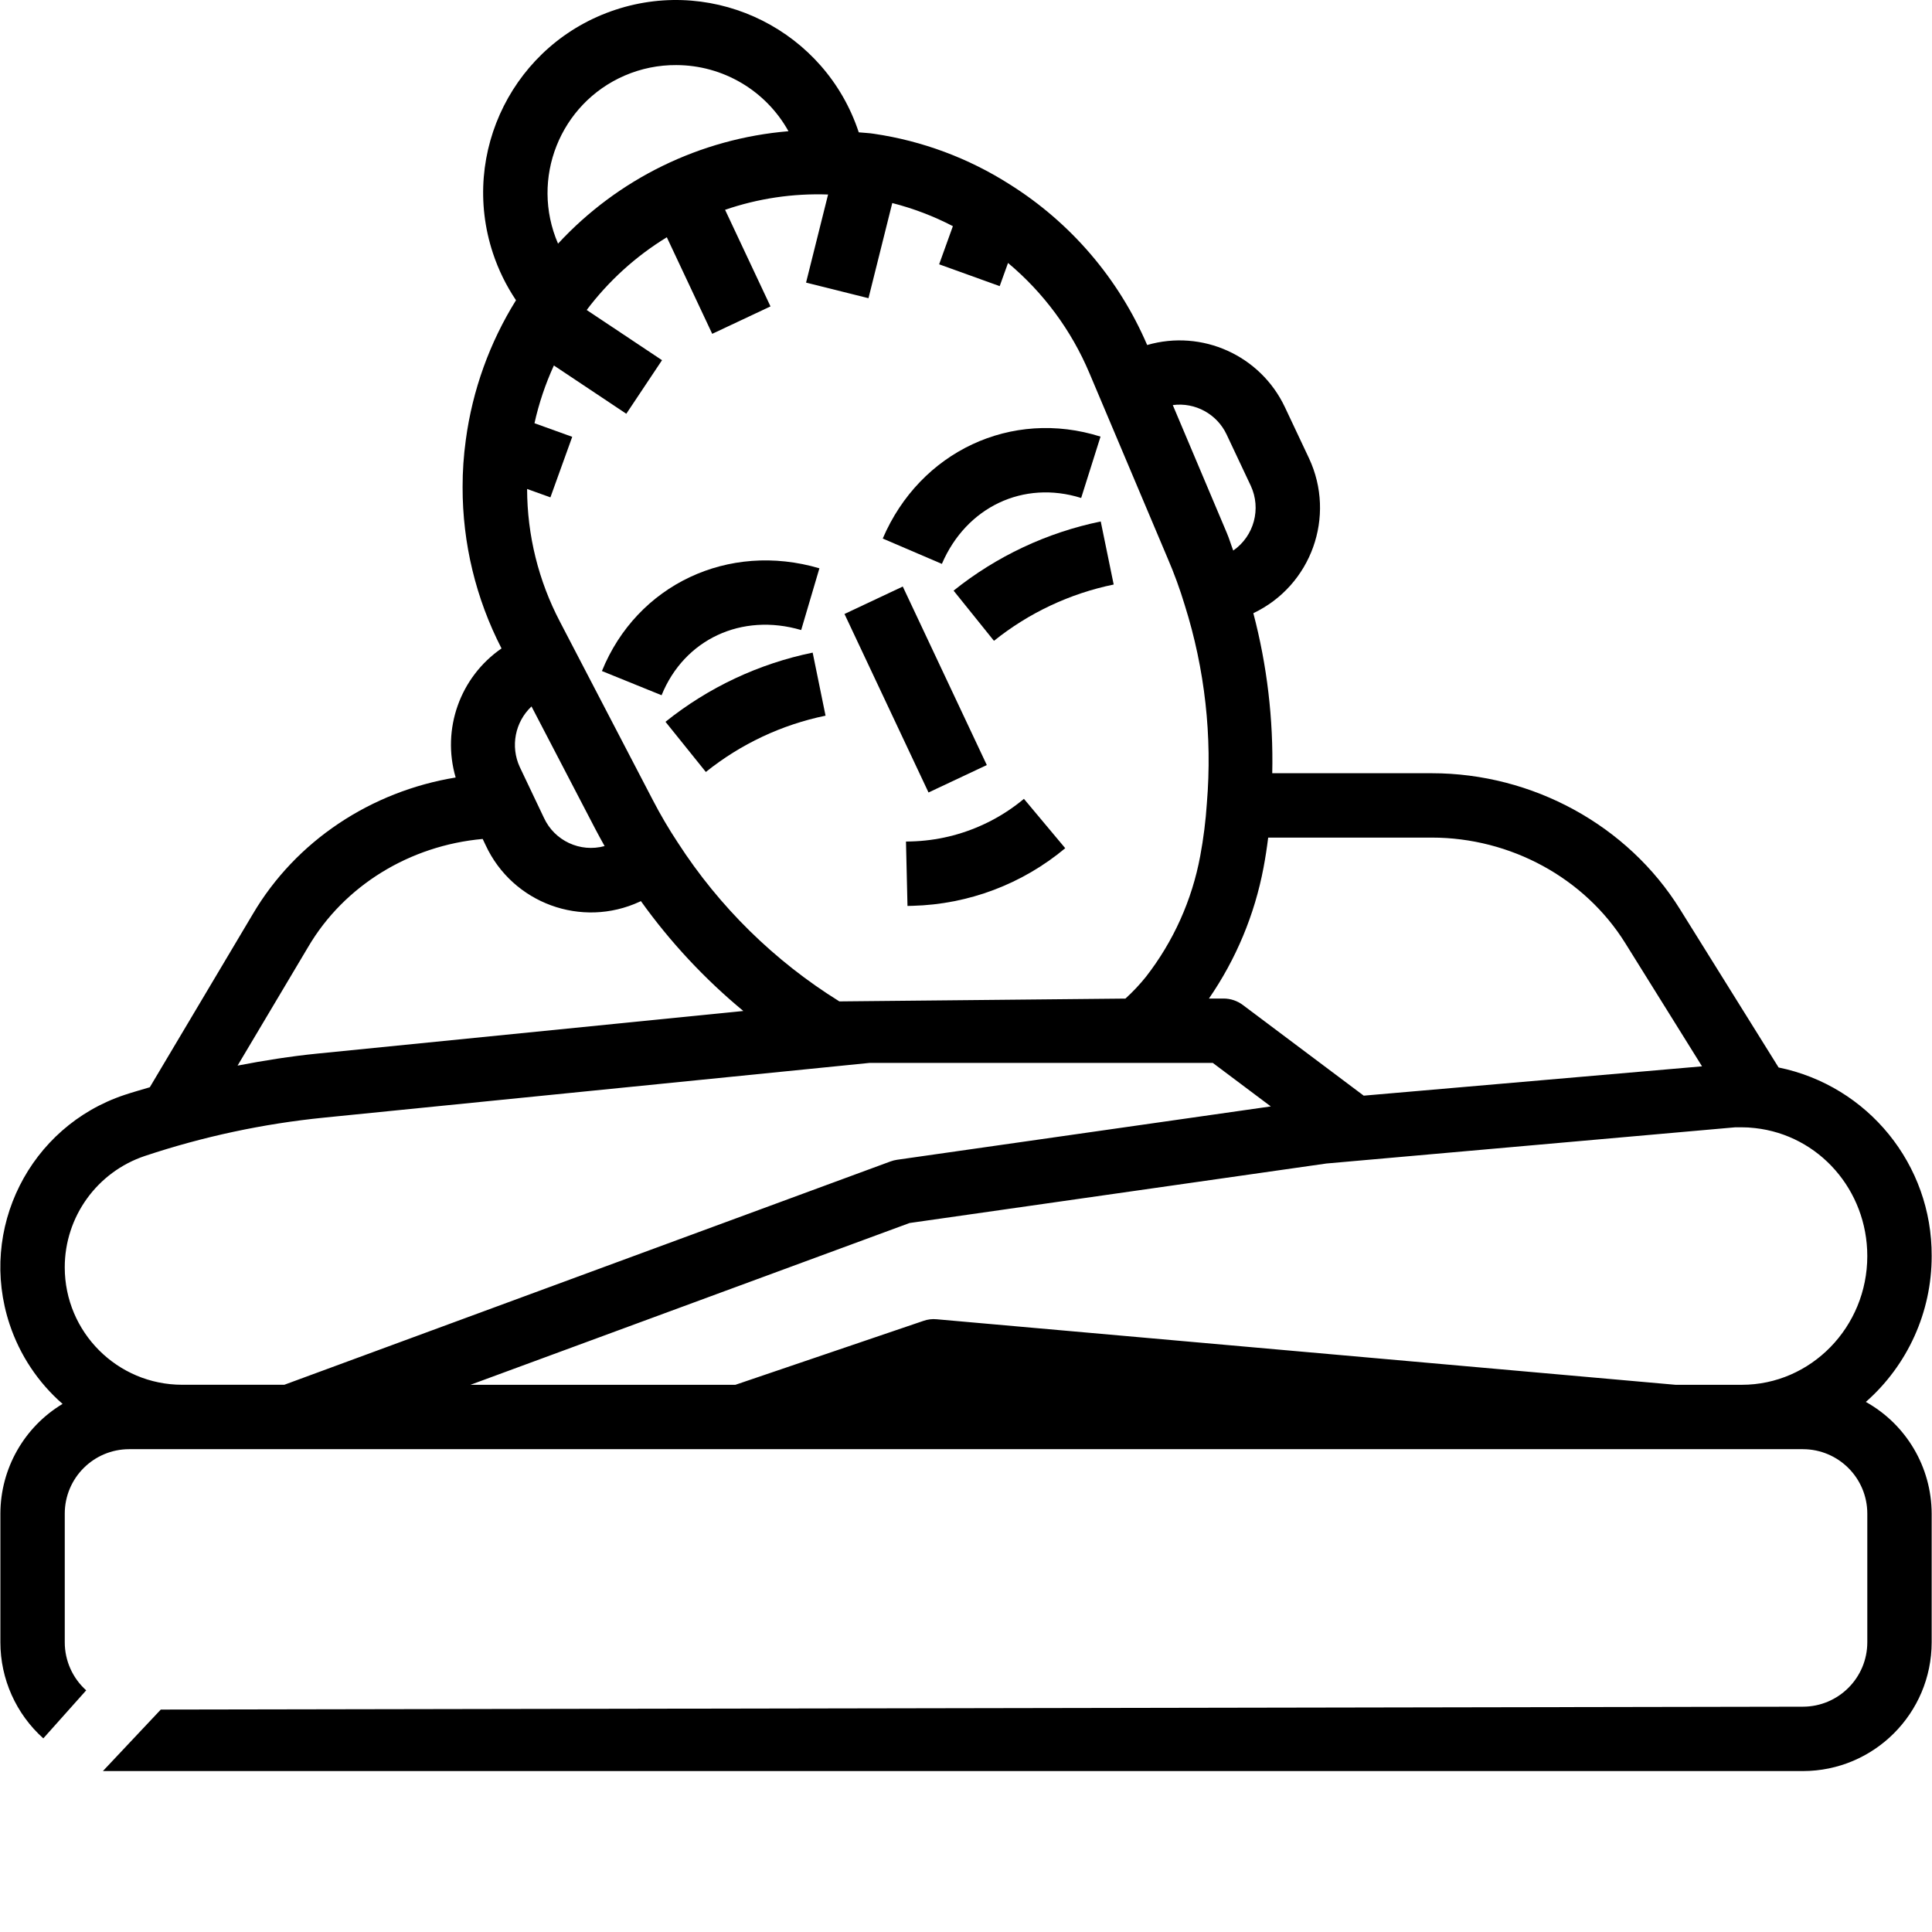 <?xml version="1.0" encoding="UTF-8" standalone="no"?>
<svg
   xmlns:dc="http://purl.org/dc/elements/1.1/"
   xmlns:cc="http://creativecommons.org/ns#"
   xmlns:rdf="http://www.w3.org/1999/02/22-rdf-syntax-ns#"
   xmlns:svg="http://www.w3.org/2000/svg"
   xmlns="http://www.w3.org/2000/svg"
   xmlns:sodipodi="http://sodipodi.sourceforge.net/DTD/sodipodi-0.dtd"
   xmlns:inkscape="http://www.inkscape.org/namespaces/inkscape"
   id="Capa_1"
   enable-background="new 0 0 480.176 480.176"
   height="512"
   viewBox="0 0 480.176 480.176"
   width="512"
   version="1.1"
   sodipodi:docname="relax.svg"
   inkscape:version="0.92.3 (2405546, 2018-03-11)">
  <defs
     id="defs21">
    <filter
       y="-0.15"
       height="1.3"
       x="-0.15"
       width="1.3"
       inkscape:menu-tooltip="Aquarelle paper effect which can be used for pictures as for objects"
       inkscape:menu="Textures"
       inkscape:label="Rough Paper"
       style="color-interpolation-filters:sRGB;"
       id="filter900">
      <feTurbulence
         type="fractalNoise"
         baseFrequency="0.04"
         numOctaves="5"
         seed="0"
         result="result4"
         id="feTurbulence886" />
      <feDisplacementMap
         in="SourceGraphic"
         in2="result4"
         yChannelSelector="G"
         xChannelSelector="R"
         scale="10"
         result="result3"
         id="feDisplacementMap888" />
      <feDiffuseLighting
         lighting-color="rgb(233,230,215)"
         diffuseConstant="1"
         surfaceScale="2"
         result="result1"
         in="result4"
         id="feDiffuseLighting892">
        <feDistantLight
           azimuth="235"
           elevation="40"
           id="feDistantLight890" />
      </feDiffuseLighting>
      <feComposite
         operator="in"
         in="result3"
         in2="result1"
         result="result2"
         id="feComposite894" />
      <feComposite
         in2="result1"
         result="result5"
         operator="arithmetic"
         k1="1.7"
         id="feComposite896" />
      <feBlend
         in="result5"
         in2="result3"
         mode="normal"
         id="feBlend898" />
    </filter>
  </defs>
  <sodipodi:namedview
     pagecolor="#ffffff"
     bordercolor="#666666"
     borderopacity="1"
     objecttolerance="10"
     gridtolerance="10"
     guidetolerance="10"
     inkscape:pageopacity="0"
     inkscape:pageshadow="2"
     inkscape:window-width="1920"
     inkscape:window-height="1017"
     id="namedview19"
     showgrid="false"
     inkscape:zoom="0.4609375"
     inkscape:cx="356.34536"
     inkscape:cy="203.48483"
     inkscape:window-x="-8"
     inkscape:window-y="-8"
     inkscape:window-maximized="1"
     inkscape:current-layer="Capa_1" />
  <path
     d="m 480.093,312.176 c 0.123,-22.696 -15.805,-42.319 -38.041,-46.866 l -24.529,-39.361 c -12.961,-20.835 -36.594,-33.773 -61.672,-33.773 h -39.649 c 0.3,-13.413 -1.282,-26.802 -4.7,-39.776 14.424,-6.849 20.602,-24.066 13.825,-38.524 l -5.984,-12.687 C 313.273,88.335 298.767,81.792 285.114,85.749 278.047,69.272 266.125,55.341 250.937,45.814 240.708,39.298 229.217,35.016 217.218,33.251 c -1.173,-0.2 -2.54,-0.225 -3.782,-0.363 -8.286,-25.11 -35.359,-38.749 -60.47,-30.463 -25.111,8.286 -38.749,35.359 -30.463,60.47 1.37,4.151 3.302,8.096 5.742,11.723 -6.568,10.553 -10.819,22.381 -12.472,34.7 -0.539,3.888 -0.807,7.809 -0.8,11.735 -0.028,13.95 3.29,27.703 9.675,40.106 -10.318,7.117 -14.913,20.047 -11.4,32.079 -21.02,3.439 -39.728,15.759 -50.427,33.963 l -25.589,43.023 c -2.081,0.627 -4.179,1.2 -6.241,1.891 -23.646,7.85 -36.45,33.383 -28.6,57.028 2.54,7.65 7.083,14.48 13.158,19.78 -9.566,5.754 -15.428,16.091 -15.456,27.254 v 32 c 0.002,9.113 3.883,17.795 10.672,23.875 l 10.656,-11.937 c -3.392,-3.041 -5.329,-7.382 -5.328,-11.938 v -32 c 0.012,-8.832 7.168,-15.988 16,-16 h 416 c 8.832,0.012 15.988,7.168 16,16 v 32 c -0.012,8.832 -7.168,15.988 -16,16 L 39.961,424.896 25.574,440.177 H 448.093 c 17.666,-0.018 31.982,-14.334 32,-32 v -32 c -0.039,-11.525 -6.293,-22.133 -16.359,-27.746 10.418,-9.168 16.379,-22.379 16.359,-36.255 z m -76.148,-77.766 19.075,30.615 -84.081,7.289 -30.046,-22.538 c -1.384,-1.04 -3.069,-1.602 -4.8,-1.6 h -3.625 c 6.738,-9.772 11.357,-20.846 13.563,-32.509 0.459,-2.414 0.844,-4.926 1.164,-7.492 h 40.656 c 19.594,10e-4 38.023,10.048 48.094,26.235 z m -99.086,-126.422 6,12.727 c 2.664,5.716 0.827,12.519 -4.351,16.118 -0.564,-1.454 -1,-3 -1.61,-4.407 l -13.416,-31.75 c 5.575,-0.731 10.983,2.225 13.377,7.312 z m -34.125,-15.32 19.453,46.047 c 1.648,3.814 3.075,7.721 4.273,11.7 5.006,15.888 6.871,32.599 5.492,49.2 -0.288,4.401 -0.839,8.781 -1.648,13.117 -2.029,10.959 -6.663,21.269 -13.511,30.061 -1.551,1.927 -3.25,3.731 -5.082,5.394 l -71.095,0.7 c -16.123,-10.015 -29.825,-23.478 -40.123,-39.422 -2.273,-3.43 -4.359,-6.979 -6.25,-10.633 l -23.062,-44.289 c -5.345,-10.187 -8.15,-21.513 -8.176,-33.017 l 5.793,2.088 5.422,-15.047 -9.381,-3.382 c 1.098,-4.94 2.714,-9.75 4.822,-14.35 l 18,12 8.876,-13.312 -18.719,-12.478 c 5.443,-7.223 12.199,-13.356 19.913,-18.077 l 11.284,24 14.484,-6.813 -11.289,-24.011 c 8.228,-2.826 16.906,-4.115 25.6,-3.8 l -5.474,21.894 15.516,3.876 5.911,-23.647 c 5.225,1.331 10.28,3.258 15.065,5.743 l -3.414,9.482 15.047,5.422 2.073,-5.757 c 8.809,7.369 15.733,16.731 20.2,27.311 z m -138.635,82.908 15.963,30.659 c 0.77,1.457 1.5,2.782 2.205,4.046 -6.074,1.664 -12.46,-1.315 -15.088,-7.038 l -5.992,-12.6 c -2.367,-5.126 -1.195,-11.192 2.912,-15.067 z m 35.994,-159.4 c 11.582,0.026 22.244,6.314 27.871,16.437 -21.911,1.831 -42.343,11.8 -57.271,27.943 -6.959,-16.113 0.461,-34.817 16.574,-41.776 4.049,-1.749 8.417,-2.635 12.826,-2.604 z m -91.5,219.172 c 8.985,-15.3 25.314,-25.214 43.371,-26.836 l 0.731,1.539 c 6.706,14.46 23.864,20.747 38.325,14.041 0.074,-0.034 0.148,-0.069 0.221,-0.104 l 0.051,-0.023 c 7.271,10.161 15.826,19.339 25.452,27.305 L 78.968,261.848 c -6.679,0.666 -13.321,1.718 -19.922,2.994 z m -40.539,51.937 c 14.439,-4.807 29.366,-7.999 44.508,-9.515 l 135.531,-13.594 h 85.336 l 14.414,10.812 -92.883,13.258 c -0.557,0.08 -1.105,0.219 -1.633,0.414 L 70.663,344.168 H 45.281 c -16.121,0 -29.19,-13.07 -29.189,-29.191 0.001,-12.565 8.042,-23.72 19.962,-27.692 z m 396.839,56.891 H 416.444 L 232.793,327.887 c -1.11,-0.11 -2.23,0.027 -3.281,0.4 l -46.739,15.889 h -65.847 l 109.136,-40.211 103.596,-14.789 101.635,-9 h 1.516 c 1.125,-0.004 2.25,0.061 3.367,0.195 15.917,1.75 27.917,15.422 27.917,31.805 0,17.648 -14,32 -31.2,32 z"
     id="path2"
     inkscape:connector-curvature="0"
     sodipodi:nodetypes="cccsccccccccsccccccccccccccccccccccccccccccccccccccccccccccccccccccccccccccccccccccccccccccccccccccccccccccccccccccccccsccsccccccccccss"
     style="" />
  <path
     d="m165.398 179.395 10.031 12.469c8.668-6.956 18.865-11.752 29.75-13.993l-3.2-15.672c-13.384 2.751-25.922 8.646-36.581 17.196z"
     id="path4" />
  <path
     d="m244.64 204.809c-5.688 2.68-11.87 4.151-18.156 4.32l-1.313.031.375 16 1.305-.031c13.886-.369 27.24-5.414 37.9-14.32l-10.265-12.266c-2.998 2.504-6.308 4.61-9.846 6.266z"
     id="path6" />
  <path
     d="m199.124 156.59 4.531-15.344c-22.609-6.664-45.343 4.063-54.054 25.532l14.828 6.015c5.641-13.906 19.891-20.555 34.695-16.203z"
     id="path8" />
  <path
     d="m219.393 133.848 14.7 6.3c6.07-14.164 20.281-20.883 34.617-16.383l4.813-15.25c-22.086-6.995-44.852 3.669-54.13 25.333z"
     id="path10" />
  <path
     d="m219.474 146.97h16.006v49.026h-16.006z"
     transform="matrix(.905 -.426 .426 .905 -51.345 113.083)"
     id="path12" />
  <path
     d="m247.038 159.27c8.67-6.955 18.869-11.751 29.755-13.994l-3.219-15.672c-13.38 2.753-25.914 8.647-36.57 17.195z"
     id="path14" />
</svg>
